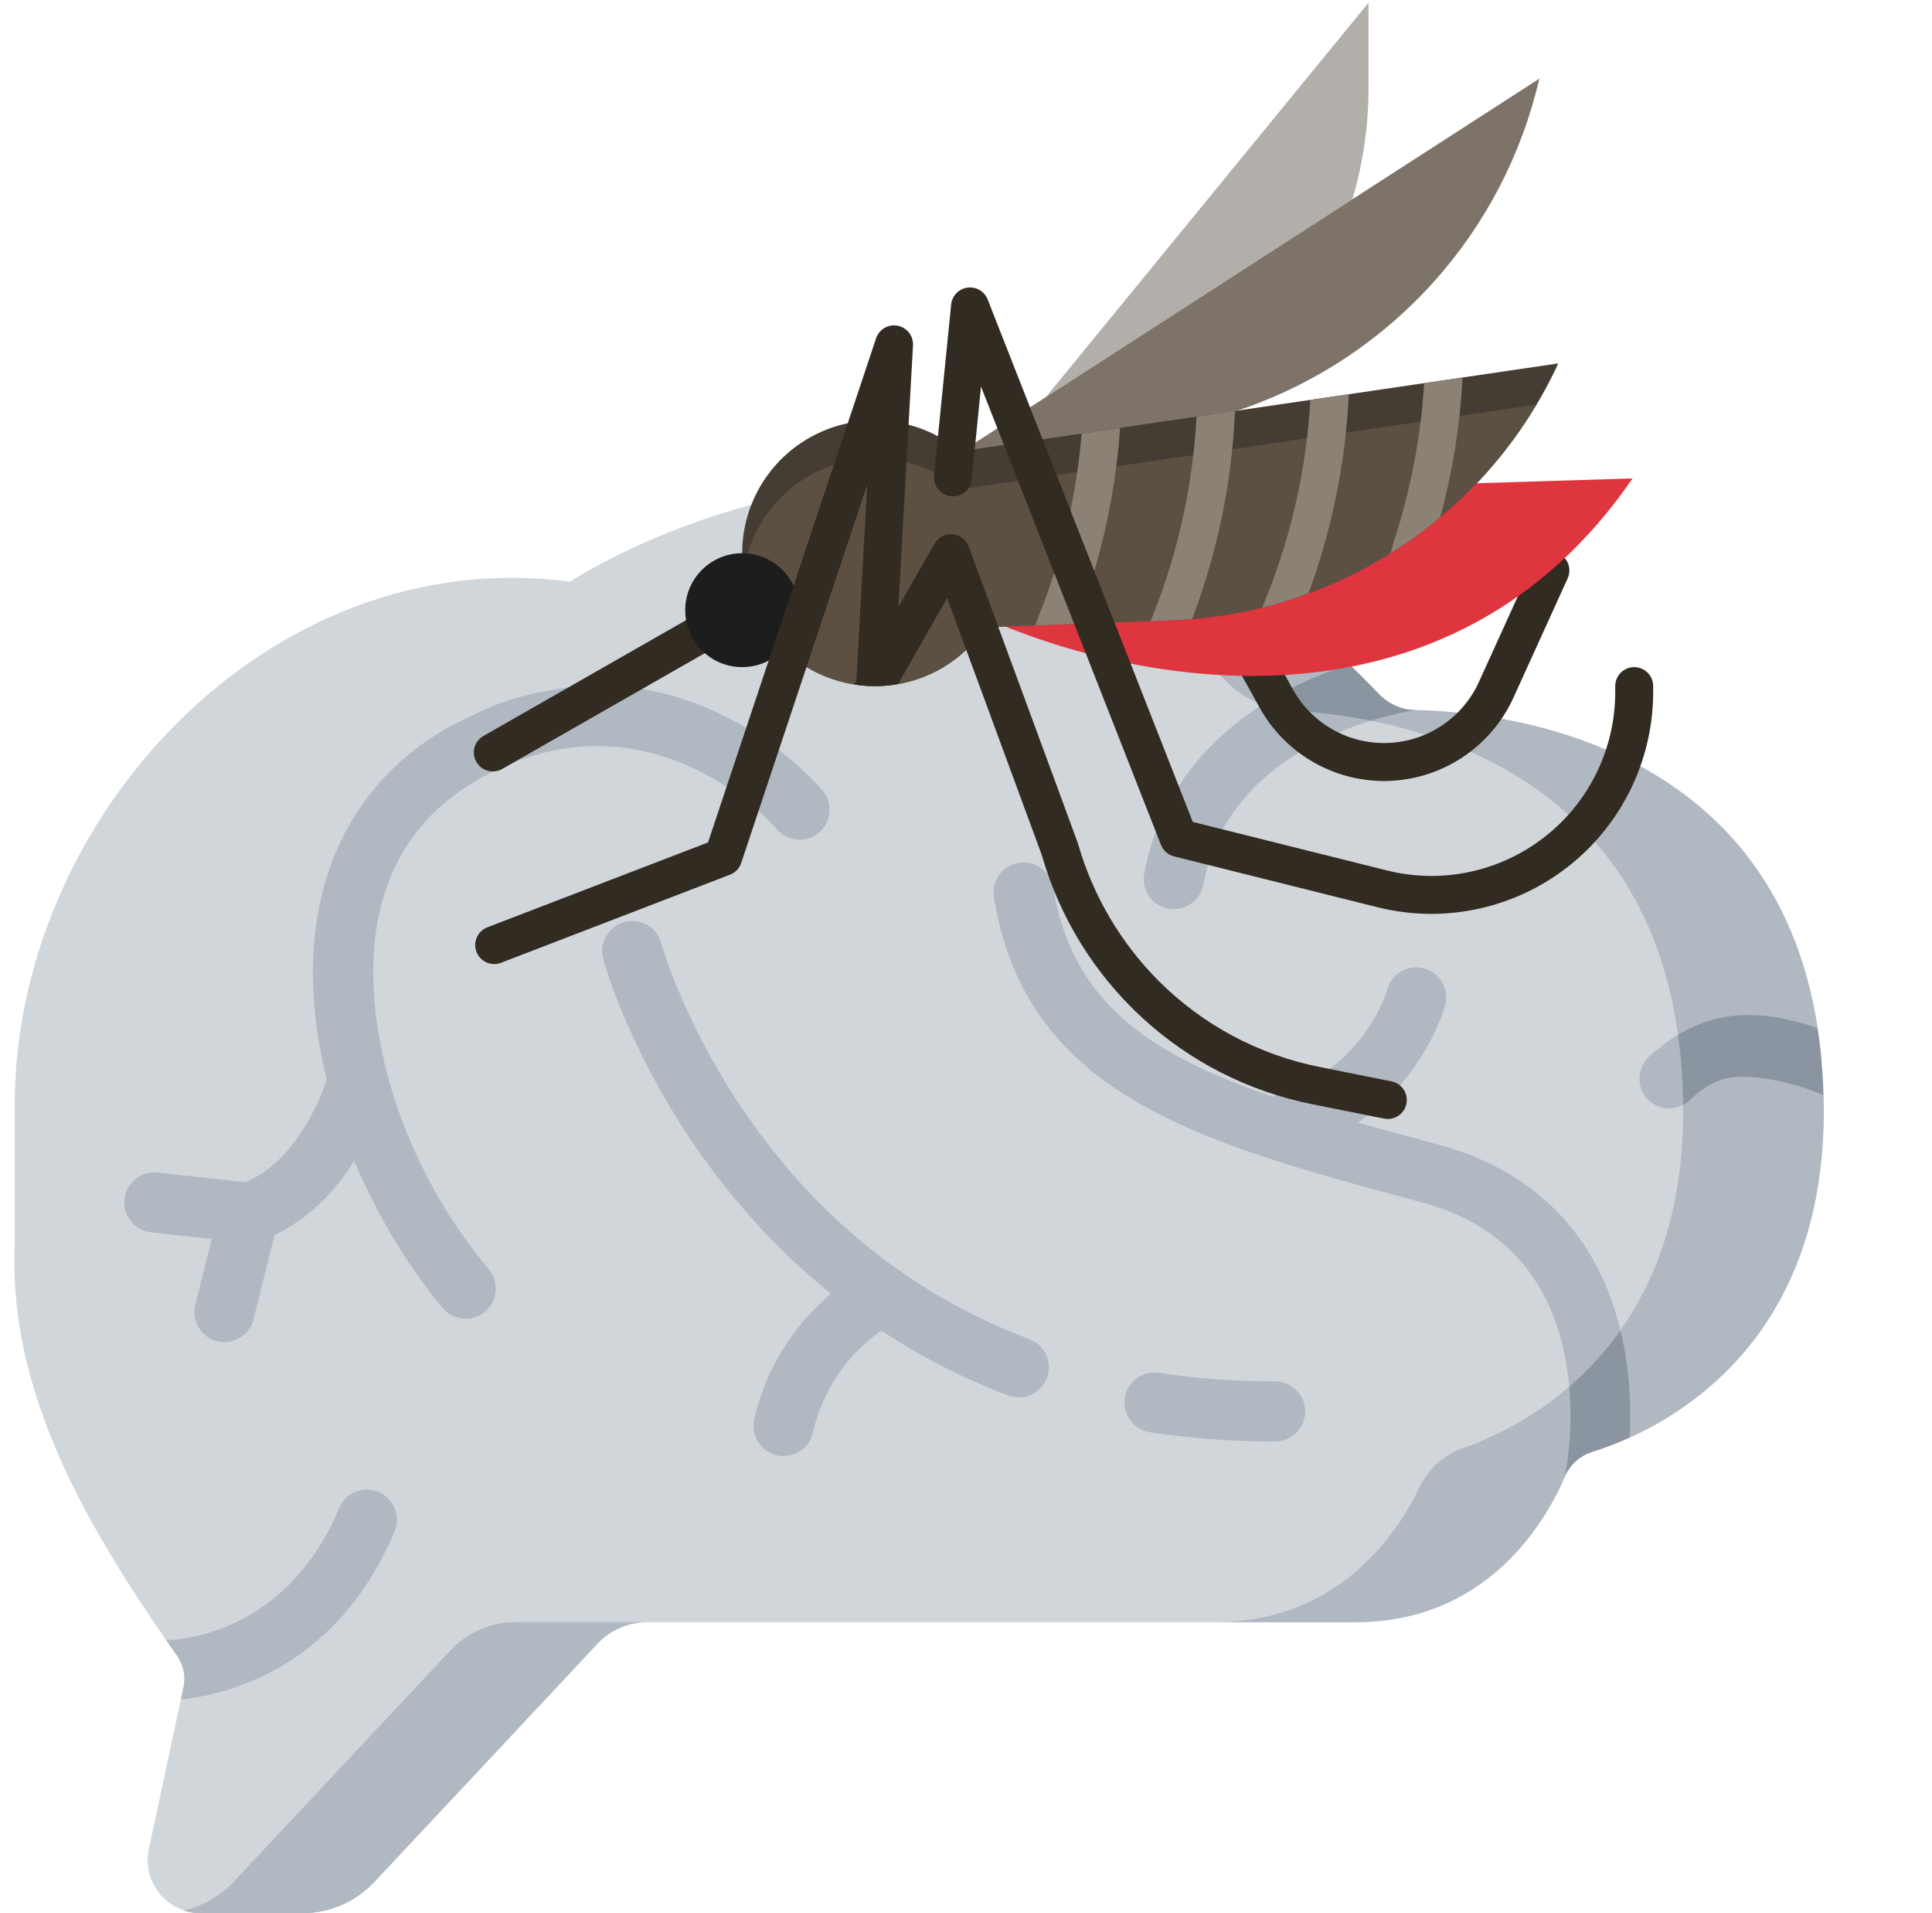 <svg width="101" height="100" viewBox="0 0 101 100" fill="none" xmlns="http://www.w3.org/2000/svg">
<g clip-path="url(#clip0_873_20946)">
<path d="M85.196 75.142C85.196 75.142 84.03 72.56 83.515 72.719C82.868 72.92 82.074 76.563 81.806 77.185C80.826 79.468 77.794 84.792 70.839 84.792H33.798C32.829 84.792 31.903 85.194 31.239 85.902L19.575 98.356C18.593 99.405 17.221 100 15.785 100H10.502C10.2 100 9.913 99.952 9.643 99.866C8.33 99.441 7.472 98.072 7.782 96.635L9.455 88.827L9.593 88.184C9.714 87.615 9.591 87.02 9.256 86.545C9.065 86.275 8.877 86.003 8.686 85.728C4.476 79.639 0.433 72.667 0.77 65.102V58.131C0.556 42.904 14.018 28.289 29.801 30.406C29.801 30.406 35.817 26.396 44.37 25.417H44.374C51.917 24.552 61.435 26.049 70.546 34.728L70.426 36.816C70.426 36.816 73.274 37.102 74.005 37.117C78.18 37.194 92.701 38.566 95.021 53.74L92.144 54.09L95.329 57.237C95.659 68.642 89.174 73.339 85.196 75.142Z" fill="#D1D6DB"/>
<path d="M33.798 84.792C32.828 84.792 31.903 85.194 31.239 85.902L19.575 98.356C18.593 99.405 17.221 100 15.785 100H10.502C10.2 100 9.913 99.951 9.643 99.866C9.639 99.862 9.637 99.862 9.633 99.859C10.619 99.625 11.524 99.11 12.229 98.356L23.542 86.279C24.43 85.33 25.67 84.792 26.968 84.792H33.798Z" fill="#B0B8C1"/>
<path d="M85.196 75.141C85.196 75.141 84.03 72.56 83.515 72.719C82.868 72.92 82.074 76.563 81.806 77.185C80.826 79.467 77.795 84.792 70.839 84.792H63.493C69.951 84.792 73.025 80.205 74.218 77.721C74.67 76.775 75.477 76.05 76.465 75.701C80.223 74.373 89.112 69.704 87.876 55.447C86.507 39.634 72.719 37.419 67.512 37.147C66.232 37.082 65.02 36.541 64.118 35.628C57.486 28.934 50.595 26.158 44.374 25.417C51.917 24.552 61.435 26.049 70.546 34.728L70.426 36.816C70.426 36.816 73.274 37.102 74.005 37.117C78.18 37.194 92.701 38.566 95.021 53.74L92.144 54.09L95.329 57.237C95.659 68.642 89.174 73.338 85.196 75.141Z" fill="#B0B8C1"/>
<path d="M20.628 80.034C17.534 87.457 11.426 88.638 9.456 88.827L9.594 88.184C9.715 87.614 9.592 87.019 9.257 86.544C9.066 86.274 8.877 86.002 8.687 85.728C8.735 85.721 8.785 85.719 8.836 85.719C9.101 85.715 14.922 85.562 17.728 78.826C18.063 78.024 18.983 77.645 19.782 77.98C20.582 78.313 20.961 79.233 20.628 80.034Z" fill="#B0B8C1"/>
<path d="M71.664 37.67C70.831 37.927 69.849 38.296 68.852 38.809C65.513 40.526 63.511 43.026 62.906 46.24C62.763 46.994 62.106 47.519 61.365 47.519C61.268 47.519 61.17 47.511 61.072 47.492C60.219 47.333 59.66 46.512 59.819 45.658C60.511 41.993 62.63 38.972 65.99 36.832L70.869 36.621L71.664 37.67Z" fill="#B0B8C1"/>
<path d="M66.662 75.347C64.412 75.347 62.208 75.184 60.112 74.862C59.255 74.731 58.667 73.929 58.799 73.072C58.93 72.214 59.733 71.626 60.589 71.758C62.528 72.055 64.571 72.206 66.662 72.206C67.53 72.206 68.233 72.909 68.233 73.777C68.233 74.644 67.53 75.347 66.662 75.347Z" fill="#B0B8C1"/>
<path d="M53.258 73.038C53.074 73.038 52.886 73.005 52.704 72.936C44.067 69.673 38.776 63.658 35.858 59.187C32.7 54.348 31.581 50.29 31.535 50.12C31.308 49.282 31.803 48.42 32.641 48.194C33.477 47.967 34.339 48.461 34.566 49.297C34.577 49.338 35.635 53.128 38.549 57.563C42.416 63.449 47.552 67.632 53.814 69.998C54.625 70.304 55.034 71.21 54.728 72.022C54.49 72.65 53.892 73.038 53.258 73.038Z" fill="#B0B8C1"/>
<path d="M42.999 41.313C42.787 41.061 37.724 35.135 29.901 35.895C26.514 36.397 25.726 36.889 23.587 37.937C19.843 40.011 17.445 43.348 16.652 47.586C16.114 50.463 16.35 53.501 17.087 56.437C16.72 57.51 15.427 60.724 12.829 61.791L8.238 61.291C7.371 61.196 6.6 61.82 6.506 62.682C6.413 63.544 7.035 64.319 7.897 64.413L11.067 64.758L10.209 68.197C9.998 69.038 10.51 69.891 11.351 70.101C11.479 70.133 11.607 70.148 11.733 70.148C12.437 70.148 13.077 69.671 13.256 68.958L14.356 64.55C16.242 63.672 17.591 62.144 18.516 60.683C19.75 63.606 21.396 66.271 23.142 68.364C23.452 68.737 23.898 68.929 24.349 68.929C24.703 68.929 25.06 68.809 25.354 68.564C26.02 68.009 26.109 67.019 25.554 66.353C22.823 63.078 21.123 59.484 20.247 56.149C20.241 56.124 20.233 56.1 20.227 56.075C19.451 53.087 19.338 50.311 19.74 48.163C20.363 44.829 22.17 42.313 25.11 40.684C33.13 36.198 39.367 41.912 40.592 43.331C40.903 43.701 41.348 43.892 41.797 43.892C42.153 43.892 42.511 43.772 42.805 43.526C43.469 42.968 43.556 41.978 42.999 41.313Z" fill="#B0B8C1"/>
<path d="M40.962 76.106C40.845 76.106 40.726 76.093 40.607 76.066C39.762 75.871 39.235 75.027 39.43 74.182C40.729 68.554 45.259 66.361 45.452 66.27C46.236 65.901 47.172 66.237 47.542 67.021C47.91 67.803 47.577 68.736 46.798 69.108C46.643 69.184 43.434 70.799 42.491 74.889C42.323 75.615 41.677 76.106 40.962 76.106Z" fill="#B0B8C1"/>
<path d="M89.062 54.599L87.99 57.747C87.445 58.045 86.757 57.986 86.26 57.575C85.509 56.953 85.536 55.833 86.258 55.18C86.744 54.743 87.232 54.378 87.724 54.083L89.062 54.599Z" fill="#B0B8C1"/>
<path d="M82.037 72.48C81.725 68.926 80.132 64.408 74.37 62.856L74.179 62.806C71.275 62.023 68.526 61.282 66.011 60.444C65.973 60.434 65.936 60.421 65.898 60.407C58.542 57.938 53.215 54.611 51.961 46.903C51.823 46.047 52.403 45.241 53.259 45.1C54.116 44.962 54.922 45.542 55.062 46.399C56.042 52.419 60.136 55.138 66.516 57.312C71.273 56.003 72.471 51.895 72.521 51.715C72.753 50.884 73.614 50.392 74.447 50.618C75.281 50.844 75.777 51.696 75.555 52.529C75.503 52.726 74.514 56.273 70.986 58.677C72.262 59.035 73.6 59.395 74.996 59.772L75.187 59.825C80.225 61.181 83.504 64.531 84.714 69.54L84.186 71.739L82.037 72.48Z" fill="#B0B8C1"/>
<path d="M33.798 84.792C32.828 84.792 31.903 85.194 31.239 85.902L19.575 98.356C18.593 99.405 17.221 100 15.785 100H10.502C10.2 100 9.913 99.951 9.643 99.866C9.639 99.862 9.637 99.862 9.633 99.859C10.619 99.625 11.524 99.11 12.229 98.356L23.542 86.279C24.43 85.33 25.67 84.792 26.968 84.792H33.798Z" fill="#B0B8C1"/>
<path d="M72.078 36.263C72.583 36.792 73.274 37.102 74.004 37.117C73.979 37.119 73.016 37.251 71.664 37.67C70.037 37.343 68.59 37.203 67.511 37.147C66.988 37.119 66.475 37.013 65.989 36.833C66.471 36.527 66.98 36.238 67.511 35.968C68.586 35.423 69.632 35.021 70.545 34.728C71.058 35.218 71.569 35.729 72.078 36.263Z" fill="#8B95A1"/>
<path d="M84.876 70.278C85.23 72.087 85.265 73.803 85.196 75.141C84.43 75.489 83.758 75.73 83.243 75.889C82.596 76.09 82.074 76.563 81.806 77.185C81.848 76.984 82.256 74.968 82.036 72.48C82.97 71.678 83.888 70.709 84.712 69.54C84.773 69.781 84.828 70.028 84.876 70.278Z" fill="#8B95A1"/>
<path d="M95.329 57.237C93.611 56.521 91.191 55.983 89.914 56.466C89.264 56.713 88.802 57.057 88.308 57.52C88.209 57.612 88.103 57.687 87.99 57.748C87.983 57.011 87.946 56.244 87.876 55.447C87.837 54.98 87.784 54.525 87.724 54.084C89.987 52.725 92.343 52.813 95.021 53.74C95.105 54.291 95.174 54.858 95.224 55.447C95.278 56.06 95.312 56.657 95.329 57.237Z" fill="#8B95A1"/>
<path d="M72.355 40.823C71.029 40.822 69.728 40.467 68.586 39.795C67.443 39.123 66.501 38.157 65.857 36.999L62.736 31.383L64.471 30.419L67.591 36.036C68.081 36.917 68.806 37.646 69.686 38.14C70.566 38.634 71.565 38.874 72.573 38.833C73.582 38.792 74.558 38.473 75.396 37.91C76.233 37.346 76.897 36.562 77.314 35.644L80.148 29.409C80.375 28.91 80.963 28.69 81.462 28.917C81.961 29.144 82.181 29.732 81.954 30.23L79.12 36.465C78.528 37.763 77.576 38.864 76.376 39.636C75.177 40.409 73.781 40.821 72.355 40.823Z" fill="#322B22"/>
<path d="M54.68 20.751L71.541 0.143V4.623C71.542 6.585 71.257 8.537 70.698 10.418L54.68 20.751Z" fill="#B2AEAA"/>
<path d="M50.003 23.769L80.471 4.112C79.56 8.061 77.662 11.714 74.955 14.731C72.248 17.747 68.821 20.027 64.993 21.359L64.704 21.458" fill="#7D7368"/>
<path d="M40.954 33.945C41.686 34.643 42.562 35.173 43.521 35.497C44.48 35.821 45.498 35.932 46.503 35.821C47.509 35.711 48.479 35.382 49.344 34.858C50.21 34.334 50.95 33.626 51.514 32.786L61.313 32.423C65.585 32.264 69.728 30.925 73.285 28.555C76.842 26.185 79.672 22.876 81.463 18.995L50.2 23.592C49.187 22.745 47.953 22.204 46.643 22.033C45.334 21.862 44.002 22.068 42.806 22.627C41.609 23.186 40.596 24.074 39.886 25.188C39.177 26.302 38.8 27.596 38.799 28.916" fill="#453D33"/>
<path d="M85.345 25.005C74.532 40.765 55.167 34.898 48.304 30.642V26.156L85.345 25.005Z" fill="#DE353F"/>
<path d="M45.744 23.955C44.174 23.956 42.651 24.49 41.423 25.468C40.195 26.446 39.334 27.811 38.981 29.341L40.954 33.945C41.686 34.643 42.563 35.172 43.521 35.496C44.48 35.821 45.498 35.931 46.503 35.821C47.509 35.711 48.479 35.382 49.344 34.858C50.21 34.333 50.95 33.626 51.514 32.786L61.314 32.423C65.169 32.277 68.928 31.17 72.246 29.201C75.564 27.231 78.337 24.463 80.312 21.148L50.2 25.577C48.953 24.528 47.374 23.953 45.744 23.955Z" fill="#5C5042"/>
<path d="M24.903 39.822C24.631 39.346 24.796 38.74 25.272 38.468L36.734 31.919L37.718 33.641L26.256 40.191C25.78 40.463 25.175 40.297 24.903 39.822Z" fill="#322B22"/>
<path d="M76.451 19.732L74.451 20.03C74.289 22.664 73.811 25.269 73.028 27.788L72.679 28.933C73.594 28.363 74.468 27.729 75.295 27.037C75.927 24.699 76.315 22.301 76.451 19.882V19.732Z" fill="#8C8175"/>
<path d="M70.504 20.606L68.502 20.904C68.303 24.39 67.548 27.822 66.265 31.071L65.989 31.765C66.807 31.56 67.612 31.311 68.402 31.018C69.617 27.721 70.326 24.26 70.504 20.751V20.606Z" fill="#8C8175"/>
<path d="M64.559 21.481L62.553 21.779C62.365 25.302 61.61 28.773 60.316 32.056L60.151 32.465L61.314 32.422C61.653 32.409 61.987 32.376 62.323 32.349C63.634 28.902 64.388 25.268 64.559 21.584V21.481Z" fill="#8C8175"/>
<path d="M58.549 22.368L56.543 22.666C56.273 25.975 55.503 29.224 54.261 32.303L54.115 32.691L56.257 32.612C57.519 29.38 58.29 25.977 58.545 22.516L58.549 22.368Z" fill="#8C8175"/>
<path d="M74.831 47.768C73.883 47.767 72.939 47.651 72.019 47.422L61.378 44.762C61.225 44.724 61.084 44.65 60.965 44.546C60.846 44.443 60.754 44.312 60.696 44.166L51.284 20.204L50.803 25.051C50.749 25.596 50.263 25.994 49.717 25.94C49.172 25.885 48.775 25.399 48.83 24.854L49.723 15.919C49.745 15.697 49.841 15.489 49.996 15.329C50.15 15.168 50.354 15.065 50.575 15.034C50.795 15.004 51.02 15.048 51.212 15.161C51.404 15.274 51.553 15.447 51.634 15.655L62.356 42.961L72.5 45.496C73.917 45.851 75.396 45.878 76.824 45.575C78.253 45.272 79.594 44.648 80.745 43.749C81.897 42.85 82.828 41.701 83.468 40.388C84.108 39.075 84.44 37.634 84.44 36.173V35.862C84.44 35.314 84.884 34.87 85.432 34.87C85.98 34.87 86.424 35.314 86.424 35.862V36.173C86.421 39.247 85.198 42.194 83.025 44.367C80.852 46.541 77.905 47.764 74.831 47.768Z" fill="#322B22"/>
<path d="M38.799 34.87C40.443 34.87 41.775 33.537 41.775 31.893C41.775 30.249 40.443 28.916 38.799 28.916C37.155 28.916 35.822 30.249 35.822 31.893C35.822 33.537 37.155 34.87 38.799 34.87Z" fill="#1D1D1D"/>
<path d="M68.989 55.77C65.796 55.135 62.863 53.566 60.563 51.262C58.568 49.259 57.117 46.781 56.345 44.062L50.644 28.574C50.579 28.397 50.465 28.242 50.314 28.127C50.164 28.013 49.984 27.943 49.796 27.928C49.607 27.912 49.418 27.95 49.251 28.038C49.084 28.126 48.945 28.26 48.851 28.424L46.966 31.719L47.729 18.058C47.743 17.817 47.67 17.58 47.522 17.39C47.374 17.2 47.161 17.07 46.925 17.025C46.688 16.98 46.443 17.022 46.236 17.144C46.028 17.267 45.872 17.46 45.797 17.689L37.014 44.033L25.479 48.469C24.968 48.666 24.712 49.24 24.909 49.752C25.106 50.264 25.68 50.52 26.192 50.323L38.164 45.718C38.3 45.666 38.424 45.583 38.525 45.477C38.626 45.371 38.703 45.244 38.749 45.105L45.335 25.345L44.768 35.572L44.655 35.77C45.417 35.903 46.196 35.894 46.954 35.746L49.515 31.258L54.457 44.677C55.389 47.94 57.202 50.882 59.696 53.182C62.19 55.482 65.269 57.05 68.596 57.716L72.356 58.468C72.893 58.575 73.416 58.227 73.523 57.69C73.631 57.153 73.282 56.63 72.746 56.523L68.989 55.77Z" fill="#322B22"/>
</g>
<defs>
<clipPath id="clip0_873_20946">
<rect width="100" height="100" fill="white" transform="translate(0.75)"/>
</clipPath>
</defs>
</svg>
